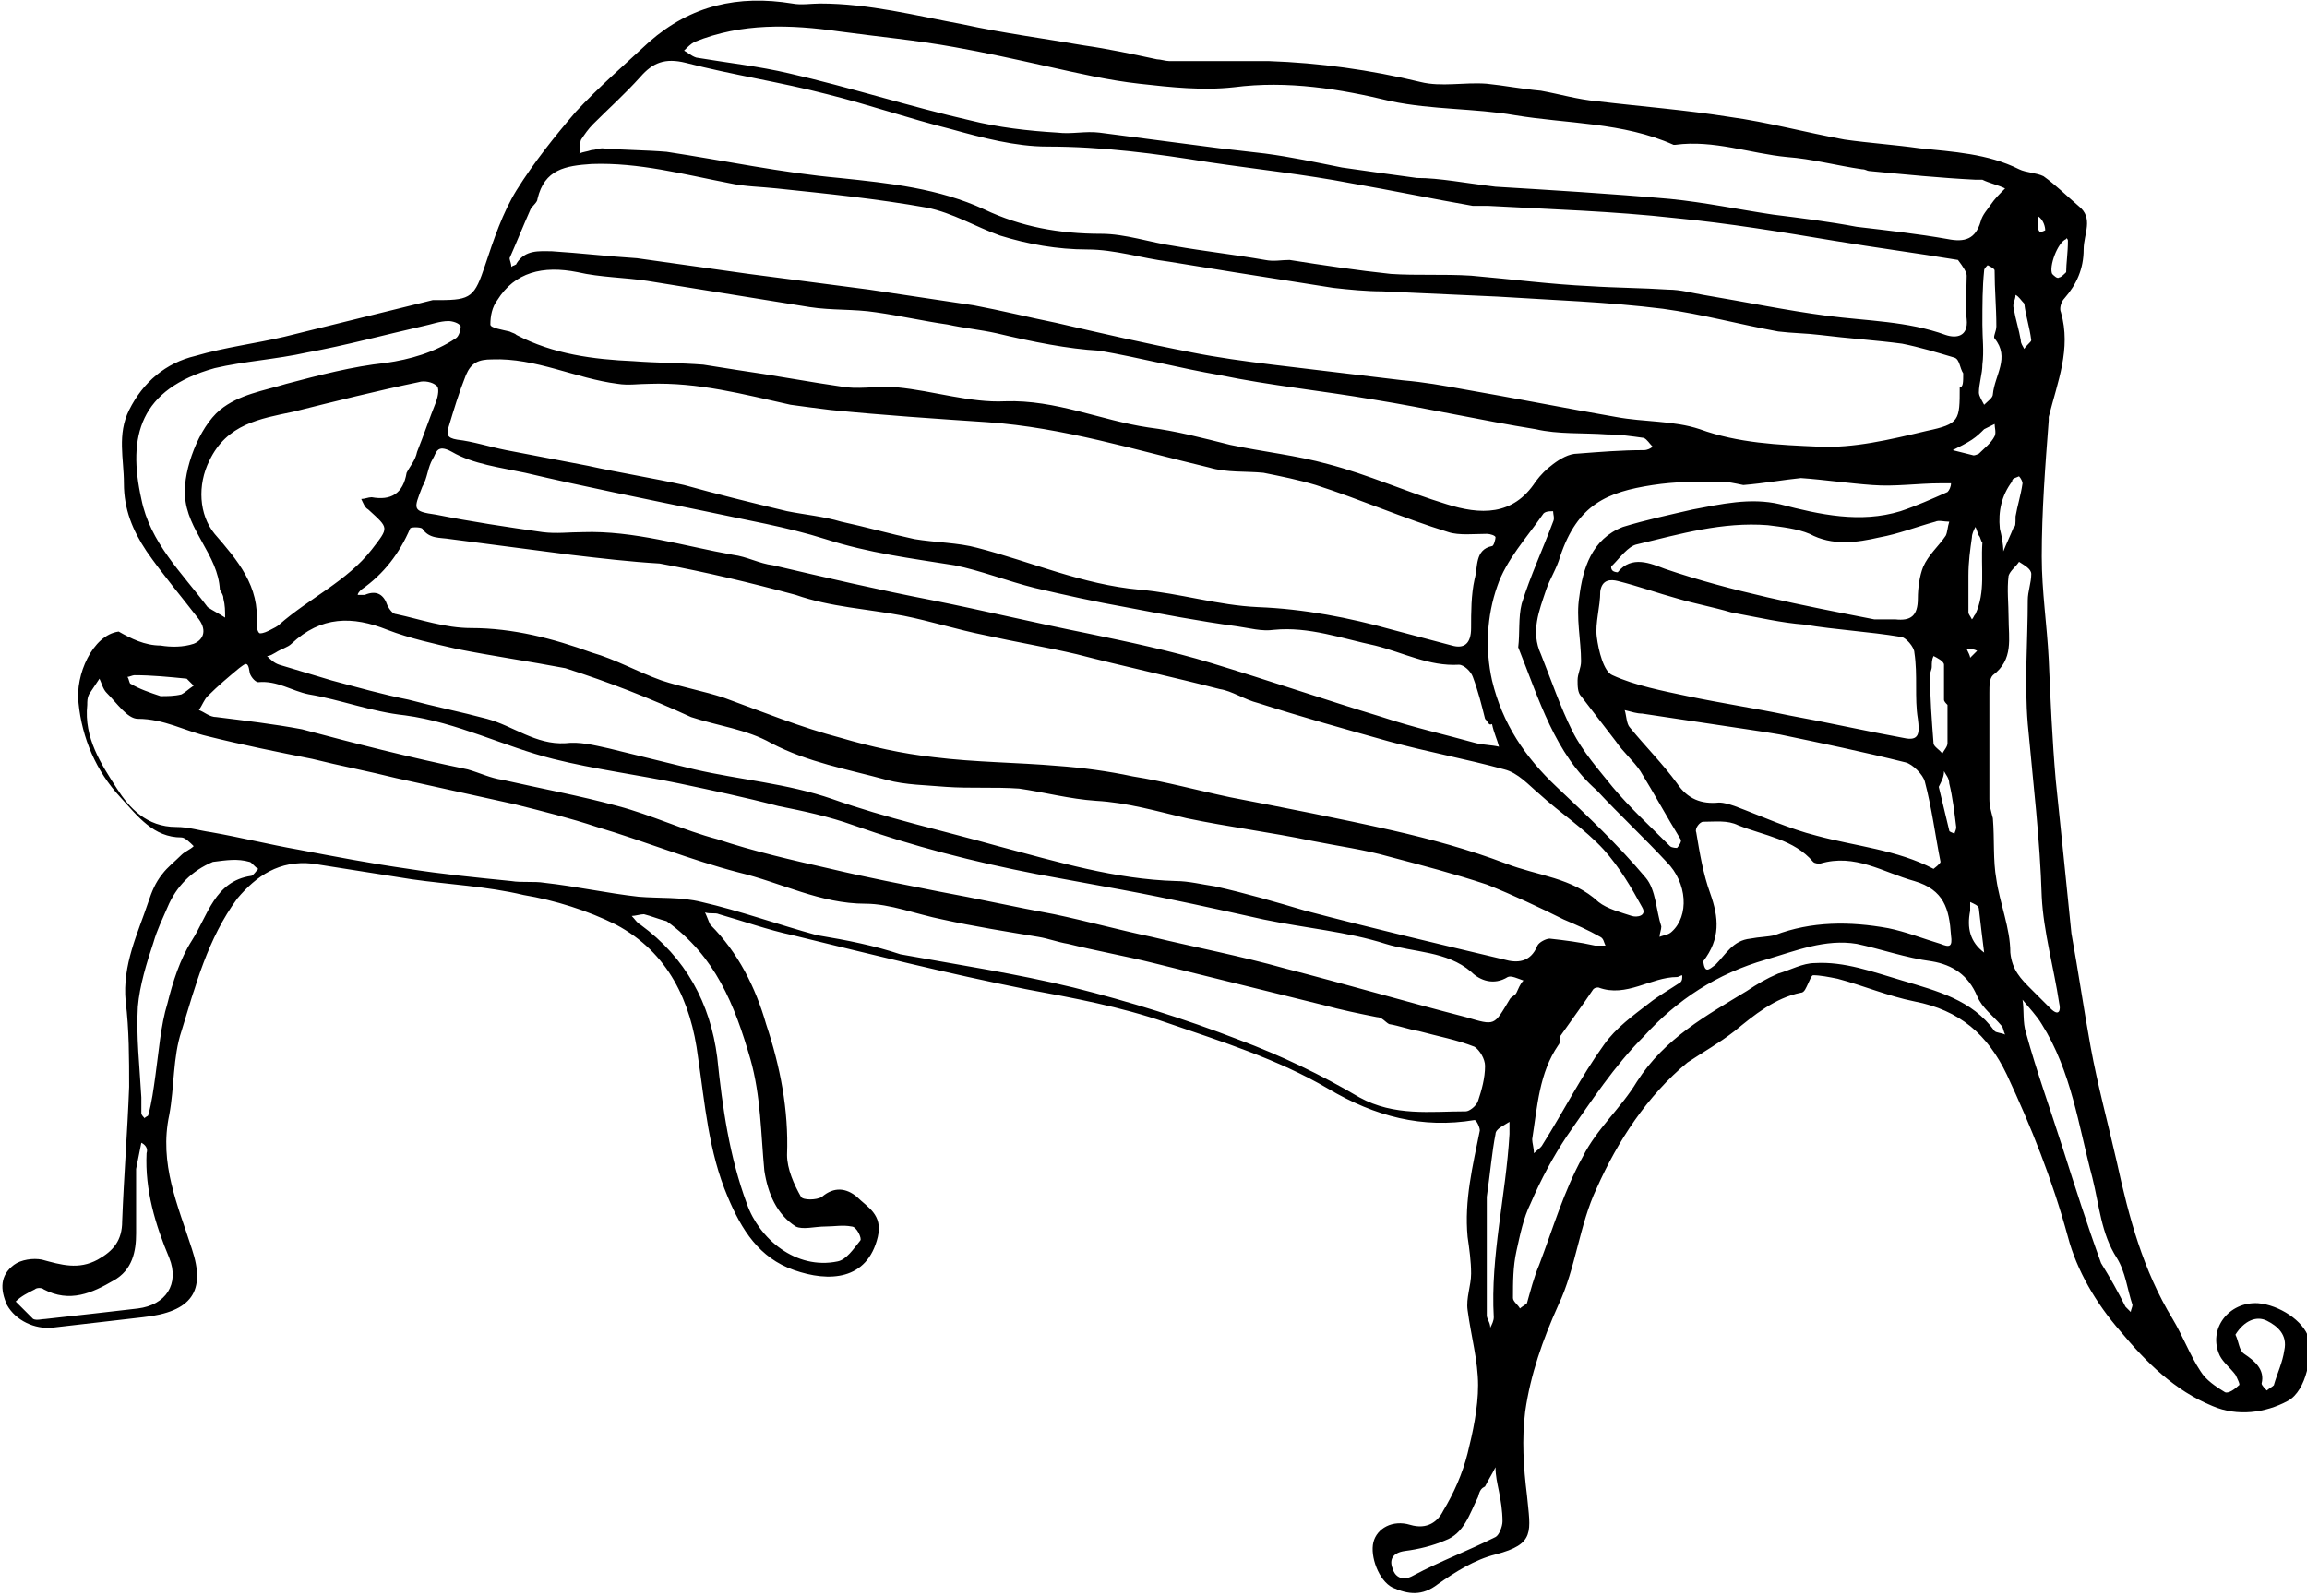 <svg enable-background="new 0 0 132.2 91.5" viewBox="0 0 132.2 91.5" xmlns="http://www.w3.org/2000/svg"><path d="m118.7 53.5c.4 2.2.7 4.3 1.1 6.5s1 4.4 1.5 6.6c.7 3.2 1.5 6.2 3.2 9 .6 1 1 2.1 1.6 3 .3.5.9.9 1.4 1.2.2.1.6-.2.8-.4.1 0-.1-.4-.2-.6-.3-.4-.7-.7-.9-1.1-.7-1.5.5-3.1 2.2-3 1.2.1 2.6 1 2.9 2 .2.9-.1 3-1.2 3.6-1.3.7-2.9.9-4.3.3-2.2-.9-3.8-2.5-5.3-4.3-1.4-1.6-2.5-3.5-3-5.4-.9-3.3-2.1-6.3-3.5-9.3-1.1-2.3-2.7-3.7-5.3-4.2-1.5-.3-2.9-.9-4.4-1.3-.5-.1-1-.2-1.4-.2-.1 0-.2.3-.3.5s-.2.5-.4.5c-1.5.3-2.7 1.3-3.8 2.2-.9.7-1.8 1.2-2.7 1.8-2.3 1.9-4 4.5-5.2 7.2-1 2.1-1.2 4.6-2.2 6.7-.9 2-1.6 4-1.9 6.1-.2 1.6-.1 3.2.1 4.8.2 2.1.5 2.8-1.8 3.4-1.2.3-2.3 1-3.3 1.7-.9.7-1.7.6-2.6.2-.8-.4-1.3-1.8-1.1-2.6s1.1-1.3 2.1-1 1.6-.2 1.9-.8c.6-1 1.1-2.1 1.4-3.3s.6-2.6.6-3.9c0-1.4-.4-2.8-.6-4.3-.1-.7.2-1.4.2-2.1s-.1-1.4-.2-2.1c-.2-2.1.3-4.1.7-6.1 0-.2-.2-.6-.3-.6-3 .5-5.7-.2-8.4-1.8-2.9-1.7-6.1-2.7-9.3-3.8-2.6-.9-5.3-1.4-8-1.9-4.5-.9-8.9-2-13.4-3.1-1.4-.3-2.8-.8-4.2-1.2-.2-.1-.5 0-.8-.1.1.2.2.5.3.7 1.6 1.6 2.6 3.6 3.2 5.7.8 2.4 1.3 4.9 1.2 7.5 0 .8.4 1.7.8 2.4.1.2.9.2 1.2 0 .7-.6 1.4-.5 2 0 .6.6 1.5 1 1.2 2.3-.6 2.5-2.8 2.6-4.8 1.9s-3-2.3-3.8-4.2c-1.1-2.6-1.3-5.3-1.7-8-.4-3.2-1.7-6-4.7-7.6-1.6-.8-3.5-1.4-5.3-1.7-2.1-.5-4.3-.6-6.4-.9-1.9-.3-3.8-.6-5.7-.9-1.9-.2-3.2.7-4.3 2-1.7 2.3-2.4 5-3.2 7.6-.5 1.5-.4 3.2-.7 4.8-.6 2.8.5 5.2 1.3 7.7.8 2.4 0 3.6-2.8 3.9-1.7.2-3.5.4-5.2.6-1 .1-2.1-.4-2.6-1.3-.4-.9-.4-1.7.4-2.3.4-.3 1.1-.4 1.6-.3 1.1.3 2.1.6 3.2 0 .9-.5 1.4-1.1 1.4-2.2.1-2.6.3-5.1.4-7.7 0-1.6 0-3.3-.2-4.9-.2-2.1.7-3.9 1.3-5.7.2-.6.4-1.1.8-1.6.3-.4.7-.7 1.1-1.1.2-.2.5-.3.7-.5-.2-.2-.5-.5-.7-.5-1.6 0-2.5-1.2-3.5-2.3-1.4-1.5-2.2-3.4-2.4-5.4-.2-1.6.8-3.9 2.3-4.1.7.4 1.5.8 2.4.8.6.1 1.3.1 1.9-.1.5-.2.8-.7.3-1.4-1-1.3-2.1-2.6-3-3.9-.8-1.2-1.3-2.4-1.3-3.9 0-1.4-.4-2.8.3-4.2.8-1.6 2.1-2.7 3.8-3.1 1.7-.5 3.4-.7 5.1-1.1 2.8-.7 5.7-1.4 8.5-2.1h.4c1.8 0 2-.2 2.6-2 .5-1.5 1-3 1.8-4.3 1-1.6 2.2-3.1 3.4-4.5 1.3-1.4 2.8-2.7 4.2-4 2.4-2.1 5.1-2.7 8.2-2.2.5.1 1.1 0 1.6 0 2.8 0 5.5.7 8.2 1.2 2.3.5 4.6.8 6.9 1.2 1.4.2 2.8.5 4.2.8.2 0 .5.1.7.1h5.7c2.9.1 5.8.5 8.7 1.2 1.2.3 2.5 0 3.8.1 1 .1 2 .3 3.1.4 1.1.2 2.1.5 3.2.6 2.5.3 5.1.5 7.6.9 2.2.3 4.4.9 6.6 1.3 1.4.2 2.9.3 4.3.5 1.9.2 3.9.3 5.7 1.2.4.2 1 .2 1.4.4.7.5 1.3 1.1 2 1.7.9.7.3 1.6.3 2.5 0 1.1-.4 2-1.1 2.8-.2.2-.3.6-.2.8.6 2.1-.2 4-.7 6v.2c-.2 2.6-.4 5.2-.4 7.8 0 2 .3 3.9.4 5.9.1 2.3.2 4.6.4 6.9.3 2.9.6 5.8.9 8.8m-6.2-32.1c-.2-.3-.2-.8-.5-.9-1-.3-2-.6-3-.8-1.5-.2-3.1-.3-4.7-.5-.8-.1-1.6-.1-2.4-.2-2.2-.4-4.4-1-6.6-1.3-3.2-.4-6.4-.5-9.5-.7-2.2-.1-4.4-.2-6.6-.3-.9 0-1.9-.1-2.8-.2-1.9-.3-3.8-.6-5.7-.9-1.2-.2-2.5-.4-3.7-.6-1.6-.2-3.1-.7-4.7-.7-1.7 0-3.4-.3-5-.8-1.4-.5-2.7-1.3-4.2-1.6-2.8-.5-5.7-.8-8.6-1.1-.9-.1-1.8-.1-2.7-.3-2.6-.5-5.2-1.2-7.9-1.1-1.5.1-2.7.3-3.1 2 0 .2-.3.4-.4.6-.4.9-.8 1.9-1.2 2.8 0 .1.1.3.1.5.1-.1.3-.1.3-.2.5-.8 1.3-.7 2-.7 1.6.1 3.3.3 4.9.4 2.1.3 4.3.6 6.4.9l6.9.9c2 .3 4 .6 6 .9 1.6.3 3.2.7 4.7 1 2.6.6 5.2 1.2 7.8 1.7 1.5.3 3 .5 4.6.7l7.5.9c1.2.1 2.3.3 3.4.5 2.9.5 5.9 1.1 8.8 1.6 1.6.3 3.3.2 4.8.7 2.2.8 4.5.9 6.8 1 2 .1 4.1-.4 6.2-.9 1.9-.4 1.9-.6 1.9-2.5.2 0 .2-.3.2-.8m-74.7 10.9c-1.7-.1-3.4-.3-5.1-.5-2.3-.3-4.6-.6-6.9-.9-.6-.1-1.2 0-1.6-.6-.1-.1-.7-.1-.7 0-.6 1.4-1.5 2.6-2.8 3.5-.1.1-.2.2-.2.3h.4c.7-.3 1.1 0 1.3.6.1.2.3.5.5.5 1.4.3 2.8.8 4.3.8 2.4 0 4.7.6 6.9 1.4 1.4.4 2.6 1.1 4 1.6 1.2.4 2.4.6 3.6 1 2.2.8 4.4 1.7 6.7 2.3 1.7.5 3.5.9 5.3 1.1 2.4.3 4.8.3 7.1.5 1.4.1 2.9.3 4.3.6 1.9.3 3.7.8 5.6 1.2 3.1.6 6.2 1.2 9.3 1.9 2.2.5 4.4 1.1 6.5 1.9 1.8.7 3.8.8 5.3 2.2.5.4 1.3.6 1.9.8.3.1.9 0 .6-.5-.6-1.1-1.3-2.3-2.2-3.3-1.1-1.2-2.5-2.1-3.7-3.2-.6-.5-1.2-1.2-2-1.4-2.2-.6-4.4-1-6.6-1.6-2.5-.7-5-1.4-7.5-2.2-.8-.2-1.5-.7-2.2-.8-2.7-.7-5.5-1.3-8.2-2-1.7-.4-3.5-.7-5.3-1.1-1.5-.3-3.1-.8-4.6-1.1-2.1-.4-4.2-.5-6.2-1.2-2.6-.7-5.1-1.3-7.8-1.8m7.3-3c1 .2 2.1.3 3.1.6 1.4.3 2.8.7 4.2 1 1.2.2 2.5.2 3.6.5 3.1.8 6 2.1 9.3 2.4 2.3.2 4.5.9 6.8 1 2.6.1 5.2.6 7.7 1.3 1.1.3 2.3.6 3.4.9.7.2 1.1-.1 1.1-1s0-1.9.2-2.8c.2-.7 0-1.7 1-1.9.1 0 .2-.4.2-.5s-.3-.2-.5-.2c-.7 0-1.6.1-2.2-.1-2.6-.8-5.1-1.9-7.6-2.7-1-.3-2-.5-3-.7-1-.1-2.1 0-3.1-.3-4.2-1-8.4-2.3-12.7-2.6-3-.2-6-.4-9-.7-.8-.1-1.6-.2-2.3-.3-2.7-.6-5.3-1.3-8.1-1.2-.6 0-1.2.1-1.8 0-2.4-.3-4.7-1.5-7.2-1.4-.8 0-1.2.2-1.5.9-.4 1-.7 2-1 3-.1.4-.1.6.5.7.9.1 1.8.4 2.8.6 1.6.3 3.1.6 4.7.9 1.8.4 3.7.7 5.5 1.1 1.8.5 3.8 1 5.9 1.5m67.1-14.4c-2.4-.4-4.7-.7-7.1-1.1-3-.5-6-1-9.1-1.3-3.6-.4-7.1-.5-10.7-.7-.3 0-.6 0-.9 0-2.3-.4-4.7-.9-7-1.3-2.6-.5-5.4-.8-8.1-1.2-3.1-.5-6.1-.9-9.3-.9-1.8 0-3.7-.5-5.5-1-2.4-.6-4.7-1.4-7.1-2-2.7-.7-5.4-1.1-8.1-1.8-1.2-.3-1.9 0-2.6.8-.9 1-1.8 1.8-2.7 2.7-.3.3-.5.6-.7.9-.1.2 0 .5-.1.8.2-.1.4-.1.7-.2.2 0 .4-.1.6-.1 1.2.1 2.5.1 3.7.2 3.3.5 6.6 1.2 9.9 1.5 2.9.3 5.7.6 8.3 1.8 2.1 1 4.3 1.4 6.7 1.4 1.4 0 2.8.5 4.2.7 1.7.3 3.5.5 5.2.8.5.1.9 0 1.4 0 1.9.3 3.9.6 5.8.8 1.5.1 3 0 4.6.1 2.3.2 4.6.5 6.8.6 1.5.1 3 .1 4.5.2.7 0 1.4.2 2 .3 2.4.4 4.8.9 7.1 1.2s4.6.3 6.8 1.1c.6.2 1.3.1 1.2-.9-.1-.8 0-1.7 0-2.5 0-.2-.2-.5-.5-.9m-60.6 39.8c3.3.6 6.6 1.1 9.9 1.9 3.2.8 6.4 1.8 9.5 3 2.4.9 4.7 2 6.9 3.3 2 1.1 4.1.8 6.1.8.2 0 .6-.3.7-.6.2-.6.4-1.3.4-2 0-.4-.3-.9-.6-1.1-1-.4-2.1-.6-3.2-.9-.6-.1-1.1-.3-1.7-.4-.2-.1-.4-.4-.7-.4-1-.2-2-.4-3.1-.7-3.2-.8-6.5-1.6-9.7-2.4-1.6-.4-3.3-.7-4.9-1.1-.6-.1-1.1-.3-1.7-.4-1.8-.3-3.7-.6-5.5-1-1.5-.3-3-.9-4.4-.9-2.6 0-4.8-1.2-7.3-1.8-2.7-.7-5.4-1.8-8.1-2.6-1.5-.5-3.1-.9-4.7-1.3-2.3-.5-4.5-1-6.8-1.5-1.6-.4-3.2-.7-4.8-1.1-2-.4-4-.8-6-1.3-1.3-.3-2.5-1-4-1-.6 0-1.2-.9-1.8-1.5-.2-.2-.3-.6-.4-.8-.2.3-.4.6-.6.9-.1.2-.1.4-.1.6-.2 1.9.8 3.4 1.7 4.8.7 1.1 1.7 2.2 3.4 2.2.7 0 1.3.2 2 .3 1.7.3 3.3.7 5 1 2.1.4 4.2.8 6.3 1.1 1.9.3 3.9.5 5.9.7.6.1 1.3 0 1.9.1 1.8.2 3.6.6 5.4.8 1.2.1 2.4 0 3.6.3 2.2.5 4.4 1.3 6.6 1.9 1.8.3 3.3.6 4.8 1.1m34.1-44c3.3.2 6.6.4 10 .7 2 .2 3.9.6 5.9.9 1.6.2 3.2.4 4.8.7 1.7.2 3.5.4 5.2.7 1 .2 1.6 0 1.9-1 .1-.4.4-.7.6-1s.5-.6.8-.9c-.4-.2-.9-.3-1.3-.5-.1 0-.3 0-.4 0-2-.1-4-.3-6.1-.5-.1 0-.2-.1-.4-.1-1.4-.2-2.9-.6-4.3-.7-2.1-.2-4.2-1-6.4-.7h-.1c-2.9-1.3-6.1-1.2-9.1-1.7-2.3-.4-4.7-.3-7.1-.8-2.9-.7-5.9-1.2-9-.8-1.8.2-3.6 0-5.4-.2s-3.5-.6-5.3-1-3.6-.8-5.3-1.1c-2.2-.4-4.4-.6-6.6-.9-2.8-.4-5.6-.5-8.3.6-.2.1-.4.3-.6.5.2.1.4.3.7.4 1.8.3 3.6.5 5.3.9 3.5.8 6.9 1.9 10.4 2.7 1.6.4 3.3.6 5 .7.8.1 1.6-.1 2.4 0 2.3.3 4.6.6 6.9.9.9.1 1.7.2 2.6.3 1.5.2 2.9.5 4.4.8 1.4.2 2.8.4 4.3.6 1.3 0 2.8.3 4.5.5m-28.6 8.4c-.9-.2-1.9-.3-2.8-.5-1.4-.2-2.7-.5-4.1-.7-1.3-.2-2.5-.1-3.8-.3-3.1-.5-6.2-1-9.3-1.5-1.3-.2-2.7-.2-4-.5-2-.4-3.6 0-4.6 1.6-.3.4-.4.9-.4 1.4 0 .2.7.3 1.1.4.2.1.3.1.4.2 2.1 1.1 4.4 1.4 6.7 1.5 1.3.1 2.7.1 4 .2.6.1 1.3.2 1.9.3 2.1.3 4.2.7 6.3 1 1 .1 2-.1 2.9 0 2.1.2 4.2.9 6.2.8 2.9-.1 5.5 1.1 8.2 1.5 1.6.2 3.1.6 4.7 1 1.9.4 3.8.6 5.6 1.1 2.3.6 4.5 1.6 6.8 2.3 1.9.6 3.8.7 5.1-1.3.3-.4.6-.7 1-1s.9-.6 1.4-.6c1.3-.1 2.5-.2 3.8-.2.2 0 .4-.1.5-.2-.2-.2-.3-.4-.5-.5-.7-.1-1.4-.2-2.1-.2-1.4-.1-2.8 0-4.1-.3-3.1-.5-6.2-1.2-9.3-1.7-2.9-.5-5.9-.8-8.8-1.4-2.3-.4-4.6-1-6.9-1.4-1.8-.1-3.8-.5-5.9-1m-24.7 19.2c-2.1-.4-4.2-.7-6.2-1.1-1.3-.3-2.7-.6-4-1.1-2-.8-3.8-.8-5.5.8-.2.2-.6.3-.9.5-.2.1-.3.2-.5.2.2.2.4.4.7.5 1 .3 2 .6 3 .9 1.5.4 2.9.8 4.4 1.1 1.5.4 3 .7 4.5 1.1s2.8 1.5 4.5 1.4c.8-.1 1.6.1 2.5.3 1.6.4 3.3.8 4.9 1.2 2.6.6 5.3.8 7.9 1.7 3.1 1.1 6.3 1.8 9.5 2.7 3.4.9 6.7 1.9 10.2 2 .7 0 1.5.2 2.2.3 1.8.4 3.5.9 5.2 1.4 3.8 1 7.6 1.9 11.4 2.8.7.2 1.5.2 1.9-.8.1-.2.5-.4.7-.4.9.1 1.7.2 2.6.4h.6c-.1-.2-.1-.4-.3-.5-.7-.4-1.4-.7-2.1-1-1.4-.7-2.9-1.4-4.4-2-1.8-.6-3.7-1.1-5.6-1.6-1.4-.4-2.9-.6-4.4-.9-2.4-.5-4.8-.8-7.2-1.3-1.7-.4-3.4-.9-5.2-1-1.5-.1-3-.5-4.4-.7-1.4-.1-2.8 0-4.2-.1-1.1-.1-2.3-.1-3.4-.4-2.2-.6-4.5-1-6.6-2.1-1.4-.8-3.1-1-4.6-1.5-2.4-1.1-4.7-2-7.2-2.8m-5.6 5.8c.7.2 1.3.5 2 .6 2.2.5 4.4.9 6.6 1.5 1.9.5 3.8 1.4 5.7 1.9 2.1.7 4.3 1.2 6.5 1.7 2.1.5 4.2.9 6.2 1.3 2.2.4 4.4.9 6.6 1.3 1.9.4 3.7.9 5.6 1.3 2.5.6 5.1 1.1 7.6 1.8 3.5.9 6.9 1.9 10.4 2.8 1.7.5 1.6.5 2.5-1 .1-.2.3-.2.4-.4s.2-.5.4-.7c-.3-.1-.7-.3-.9-.2-.8.5-1.6.2-2.1-.3-1.4-1.2-3.3-1.1-4.9-1.6-2.2-.7-4.6-.9-7-1.4-2.7-.6-5.4-1.2-8.1-1.7-1.6-.3-3.3-.6-4.9-.9-3.6-.7-7.1-1.6-10.5-2.8-1.4-.5-2.8-.8-4.3-1.1-1.9-.5-3.8-.9-5.7-1.3-2.4-.5-4.8-.8-7.2-1.4-2.8-.7-5.5-2.1-8.5-2.5-1.9-.2-3.7-.9-5.5-1.2-1-.2-1.8-.8-2.9-.7-.2 0-.5-.4-.5-.6-.1-.7-.3-.4-.6-.2-.6.5-1.2 1-1.8 1.6-.2.2-.3.5-.5.8.3.1.6.4 1 .4 1.6.2 3.3.4 4.9.7 3 .8 6.1 1.6 9.5 2.3m58.3-2.9c-.2-.8-.4-1.6-.7-2.4-.1-.3-.5-.7-.8-.7-1.7.1-3.2-.7-4.8-1.1-1.9-.4-3.8-1.1-5.8-.9-.7.1-1.4-.1-2.1-.2-2.2-.3-4.3-.7-6.4-1.1-1.7-.3-3.5-.7-5.2-1.1-1.6-.4-3.1-1-4.6-1.3-2.5-.4-4.9-.7-7.4-1.5-2.2-.7-4.6-1.1-6.9-1.6-3.4-.7-6.9-1.4-10.3-2.2-1.4-.3-3-.5-4.2-1.2-.9-.5-.9.1-1.1.4-.3.5-.3 1.1-.6 1.6-.5 1.3-.6 1.4.8 1.6 2 .4 4 .7 6.1 1 .8.1 1.5 0 2.3 0 2.9-.1 5.8.8 8.6 1.3.8.1 1.5.5 2.3.6 3 .7 6 1.4 9.1 2 3 .6 5.9 1.3 8.9 1.9 2.4.5 4.8 1 7.1 1.7 3.3 1 6.5 2.1 9.8 3.1 1.8.6 3.6 1 5.4 1.5.4.1.9.1 1.3.2-.1-.4-.3-.8-.4-1.3-.2.1-.2-.1-.4-.3m-61.2-15.3c.4-1 .7-1.9 1.1-2.9.1-.3.2-.8 0-.9-.2-.2-.7-.3-1-.2-2.4.5-4.8 1.1-7.2 1.7-1.9.4-3.8.7-4.8 2.8-.7 1.4-.6 3.1.3 4.2 1.3 1.5 2.6 3 2.4 5.2 0 .2.1.5.2.5.2 0 .4-.1.6-.2s.4-.2.5-.3c1.7-1.5 3.9-2.5 5.3-4.3 1-1.3 1-1.2-.2-2.3-.2-.1-.3-.4-.4-.6.2 0 .4-.1.6-.1 1.1.2 1.8-.2 2-1.4.2-.4.5-.7.6-1.2m75.3 9.2c-1-.3-2.1-.5-3.1-.8-1.1-.3-2.2-.7-3.4-1-.4-.1-.9-.1-1 .6 0 .9-.3 1.8-.2 2.6s.4 2 .9 2.2c1.3.6 2.9.9 4.3 1.2 1.9.4 3.9.7 5.8 1.1 2.2.4 4.4.9 6.6 1.3.9.2.9-.3.8-1.1-.2-1.2 0-2.5-.2-3.8 0-.3-.5-.9-.8-.9-1.8-.3-3.7-.4-5.5-.7-1.3-.1-2.6-.4-4.2-.7m.9 6.7c-2-.3-4-.6-6-.9-.3 0-.6-.1-1-.2.1.3.1.8.3 1 .9 1.1 1.9 2.1 2.7 3.2.6.9 1.4 1.2 2.4 1.1.3 0 .6.1.9.2 1.6.6 3.1 1.3 4.7 1.7 2.2.6 4.6.8 6.7 1.9 0 0 .4-.3.4-.4-.3-1.5-.5-3.1-.9-4.6-.1-.4-.7-1-1.1-1.1-2.4-.6-4.8-1.1-7.2-1.6-.6-.1-1.2-.2-1.9-.3m-.2-14c-.5-.1-.9-.2-1.4-.2-1.3 0-2.5 0-3.8.2-2.6.4-4.3 1.1-5.3 4.1-.2.7-.6 1.3-.8 1.9-.4 1.2-.9 2.4-.3 3.7.6 1.5 1.1 3 1.8 4.4.6 1.2 1.5 2.2 2.3 3.2 1 1.2 2.2 2.3 3.3 3.4.1.1.4.1.4.1.1-.1.3-.4.2-.5-.8-1.3-1.5-2.6-2.3-3.9-.4-.6-1-1.1-1.4-1.7-.7-.9-1.3-1.7-2-2.6-.2-.2-.2-.6-.2-.9 0-.4.2-.7.2-1.1 0-1.2-.3-2.5-.1-3.7.2-1.6.7-3.3 2.5-4 1.3-.4 2.7-.7 4-1 1.6-.3 3.3-.7 5-.3 2.3.6 4.6 1.1 6.9.4.9-.3 1.8-.7 2.7-1.1.1-.1.2-.3.2-.5-.2 0-.4 0-.6 0-1.3 0-2.6.2-3.9.1-1.4-.1-2.7-.3-4.1-.4-1 .1-2.1.3-3.3.4m7.5 7.7h1.2c.9.1 1.3-.2 1.3-1.2 0-.6.1-1.3.3-1.8.3-.7.9-1.2 1.3-1.8.1-.2.1-.5.2-.8-.3 0-.6-.1-.8 0-1.1.3-2.1.7-3.2.9-1.3.3-2.7.5-4-.2-.7-.3-1.6-.4-2.4-.5-2.6-.2-5 .5-7.5 1.1-.5.1-1 .8-1.4 1.2-.1 0-.1.2 0 .3s.3.1.3.1c.8-1 1.9-.5 2.7-.2 3.8 1.3 7.9 2.1 12 2.9m-9.8 19.6c.1.7.3.5.7.2.6-.6 1-1.4 2-1.5.5-.1 1-.1 1.4-.2 2.1-.8 4.3-.8 6.5-.4 1 .2 2 .6 3 .9.5.2.7.2.6-.5-.1-1.5-.4-2.6-2.1-3.1-1.8-.5-3.4-1.6-5.4-1-.1 0-.3 0-.4-.1-1.1-1.3-2.8-1.5-4.3-2.1-.6-.3-1.3-.2-2-.2-.2 0-.5.4-.4.6.2 1.2.4 2.4.8 3.5.5 1.4.6 2.6-.4 3.9m-85.7-20.3c.3.2.7.4 1 .6 0-.4 0-.7-.1-1.1 0-.2-.1-.3-.2-.5-.1-2-1.9-3.4-2-5.4-.1-1.5.8-3.9 2-4.9 1.1-.9 2.5-1.1 3.8-1.5 1.9-.5 3.8-1 5.7-1.2 1.4-.2 2.8-.6 4-1.4.2-.1.3-.5.3-.7-.1-.2-.5-.3-.7-.3-.5 0-1 .2-1.5.3-2.2.5-4.4 1.1-6.6 1.5-1.8.4-3.6.5-5.3.9-4.3 1.2-5 3.9-4.2 7.5.5 2.5 2.3 4.2 3.8 6.2m105.6 23c.5.5.6.1.5-.3-.3-2-.9-4.1-1-6.1-.1-3.3-.5-6.6-.8-9.9-.2-2.4 0-4.8 0-7.1 0-.5.2-1 .2-1.5 0-.3-.4-.5-.7-.7-.2.3-.5.5-.6.8-.1.8 0 1.6 0 2.4 0 1.2.3 2.4-.9 3.3-.2.2-.2.6-.2 1v6.1c0 .4.1.7.2 1.1.1 1.2 0 2.4.2 3.5.2 1.4.8 2.8.8 4.2.1 1 .6 1.5 1.2 2.1.3.3.6.6 1.1 1.1m-15.6-2c.7-.2 1.4-.6 2.1-.6 1.7-.1 3.3.5 5 1 2 .6 4 1.1 5.3 2.9.1.1.4.1.6.2-.1-.2-.1-.4-.2-.5-.5-.6-1.1-1-1.4-1.7-.5-1.2-1.4-1.8-2.6-2-1.5-.2-2.9-.7-4.3-1-1.8-.3-3.5.4-5.2.9-2.8.8-5.1 2.3-7 4.4-1.7 1.7-3 3.7-4.4 5.7-.8 1.2-1.5 2.5-2.1 3.9-.4.8-.6 1.8-.8 2.7s-.2 1.8-.2 2.7c0 .2.3.4.4.6.1-.1.3-.2.4-.3.2-.7.4-1.5.7-2.2.8-2.1 1.4-4.2 2.5-6.2.8-1.6 2.2-2.8 3.1-4.3 1.6-2.5 4-3.8 6.3-5.2.6-.4 1.1-.7 1.8-1m-63.7-3c-.4-.1-.9-.3-1.3-.4-.2 0-.5.1-.7.1.2.2.3.4.5.5 2.6 1.9 4 4.5 4.4 7.6.3 2.9.7 5.7 1.7 8.4.7 2 2.8 3.8 5.2 3.3.5-.1.9-.7 1.3-1.2.1-.1-.2-.8-.5-.8-.5-.1-1 0-1.5 0-.6 0-1.3.2-1.7 0-1.1-.7-1.6-1.9-1.8-3.2-.2-2.1-.2-4.3-.8-6.4-.9-3.1-2-5.9-4.8-7.9m48.8-15.7c.1-.8 0-1.7.2-2.5.5-1.6 1.2-3.1 1.8-4.7.1-.2 0-.4 0-.6-.2 0-.5 0-.6.2-.9 1.3-2.1 2.6-2.6 4.1-.6 1.7-.7 3.6-.3 5.4.6 2.5 1.9 4.4 3.7 6.1s3.5 3.3 5.1 5.2c.6.7.6 1.9.9 2.8 0 .2-.1.4-.1.6.2-.1.5-.1.7-.3 1-.9.9-2.8-.3-4-1.3-1.4-2.7-2.7-4-4.1-2.4-2.1-3.3-5.2-4.5-8.2m-74.8 12.3c-1.2.5-2.1 1.4-2.6 2.6-.3.7-.6 1.3-.8 2-.4 1.2-.8 2.5-.9 3.7-.1 1.7.1 3.4.2 5.2v.9c0 .1.1.2.2.3 0-.1.2-.1.2-.2.2-.7.3-1.5.4-2.2.2-1.4.3-2.9.7-4.2.3-1.2.7-2.5 1.4-3.6.9-1.4 1.3-3.4 3.4-3.7.1 0 .3-.3.4-.4-.2-.1-.4-.4-.5-.4-.7-.2-1.3-.1-2.1 0m-4.1 16.1c-.1.5-.2 1-.3 1.5v3.7c0 1-.2 2.1-1.3 2.7-1.2.7-2.5 1.3-4 .5-.1-.1-.4-.1-.5 0-.4.2-.8.4-1.1.7.3.3.7.7 1 1 .2.1.5 0 .7 0 1.8-.2 3.6-.4 5.3-.6 1.6-.2 2.4-1.4 1.8-2.9-.8-1.9-1.4-3.9-1.3-6 .1-.3-.1-.5-.3-.6m81.3-6.1c0 .2 0 .4-.1.5-1.1 1.6-1.2 3.5-1.5 5.4 0 .2.1.5.1.8.2-.2.4-.3.5-.5 1.2-1.9 2.2-3.9 3.5-5.7.7-1 1.7-1.7 2.6-2.4.5-.4 1.2-.8 1.8-1.2.1-.1.1-.2.1-.4-.1 0-.2.1-.3.1-1.5 0-2.9 1.2-4.5.6-.1 0-.2 0-.3.1-.6.9-1.2 1.7-1.9 2.7m31 13c.5.8 1 1.7 1.4 2.5l.3.3c0-.1.1-.3.1-.4-.3-.9-.4-1.9-.9-2.7-.9-1.4-1-3-1.4-4.6-.8-3-1.2-6.1-2.9-8.8-.3-.5-.7-.9-1.1-1.4.1.6 0 1.3.2 1.9.6 2.2 1.4 4.4 2.1 6.6s1.4 4.4 2.2 6.6m-35.7 13.4c-.5 1-.8 2.1-1.9 2.5-.7.3-1.5.5-2.3.6-.7.1-.9.5-.7 1 .1.4.5.8 1.2.4 1.5-.8 3.1-1.4 4.7-2.2.2-.1.4-.6.4-.9 0-.6-.1-1.2-.2-1.7s-.2-.9-.2-1.4c-.2.4-.4.7-.6 1.1-.2.1-.3.2-.4.6m.5-17.2v6.8c0 .2.2.4.2.7.1-.2.2-.4.2-.6-.2-3.5.7-7 .9-10.5 0-.2 0-.5 0-.7-.3.2-.8.4-.8.7-.2 1-.3 2.2-.5 3.6m42.9 7.9c.2.4.2.9.5 1.1.6.4 1.2.9 1 1.7 0 .1.2.3.3.4.1-.1.3-.2.4-.3.2-.7.5-1.3.6-2 .2-.9-.4-1.4-1-1.7s-1.3 0-1.8.8m-14.5-57.9c0 .8.1 1.5 0 2.3 0 .5-.2 1.1-.2 1.6 0 .2.2.5.3.7.2-.2.5-.4.5-.6.1-1.1 1-2.1.1-3.2-.1-.1.1-.4.1-.7 0-1.1-.1-2.1-.1-3.2 0-.1-.2-.2-.4-.3-.1.1-.2.2-.2.3-.1 1-.1 1.9-.1 3.1m-2 21.8c-.1-.1-.2-.2-.2-.3 0-.7 0-1.4 0-2 0-.2-.4-.4-.6-.5-.1.2-.1.4-.1.6s-.1.3-.1.5c0 1.3.1 2.6.2 3.9 0 .2.4.4.5.6.1-.2.3-.4.3-.6 0-.8 0-1.4 0-2.2m2-9.3c-.1-.1-.1-.3-.2-.4-.1-.2-.1-.3-.2-.5-.1.2-.2.4-.2.6-.1.7-.2 1.4-.2 2.2v2.1c0 .1.1.2.2.4.1-.1.1-.2.2-.3.6-1.3.3-2.6.4-4.1m1.9-1.5c.1-.6.3-1.2.4-1.9 0-.1-.1-.3-.2-.4-.2.1-.4.1-.4.3-.6.8-.8 1.7-.7 2.7.1.4.2.9.2 1.3.2-.5.4-.9.6-1.4.1 0 .1-.2.1-.6m-106.3 10.3c.4 0 .8 0 1.2-.1.2-.1.4-.3.7-.5-.1-.1-.3-.3-.4-.4-1-.1-2-.2-3-.2-.1 0-.3.1-.4.1.1.1.1.4.2.4.5.3 1.1.5 1.7.7m104.2-13.9c.3-.3.7-.6.9-1 .1-.2 0-.5 0-.7-.2.1-.4.2-.6.3-.2.2-.4.4-.7.6s-.7.4-1.1.6l1.2.3s.1 0 .3-.1m2.6-8.6c-.2-.2-.3-.4-.5-.5 0 .3-.2.5-.1.8.1.6.3 1.2.4 1.8 0 .2.1.3.2.5.1-.2.4-.4.4-.5-.1-.8-.3-1.3-.4-2.1m2.5-3.6c0-.1-.1-.2-.1-.1-.5.2-1 1.6-.8 2 .1.1.3.3.4.2.1 0 .3-.2.4-.3 0-.5.1-1.1.1-1.8m-7.4 31.3c.2.8.4 1.7.6 2.5 0 .1.2.1.3.2 0-.1.1-.2.1-.4-.1-.8-.2-1.7-.4-2.5 0-.3-.2-.5-.3-.7 0 .3-.1.5-.3.9m2.6 9.5c-.1-.8-.2-1.6-.3-2.5 0-.2-.3-.3-.5-.4v.5c-.2 1 0 1.8.8 2.4m3.1-42.2v.7c0 .1.1.2.1.2.1 0 .3-.1.3-.1 0-.2-.1-.6-.4-.8m-4.1 24.8c.1.2.2.4.2.5.1-.1.3-.3.4-.4-.2-.1-.3-.1-.6-.1z"/></svg>